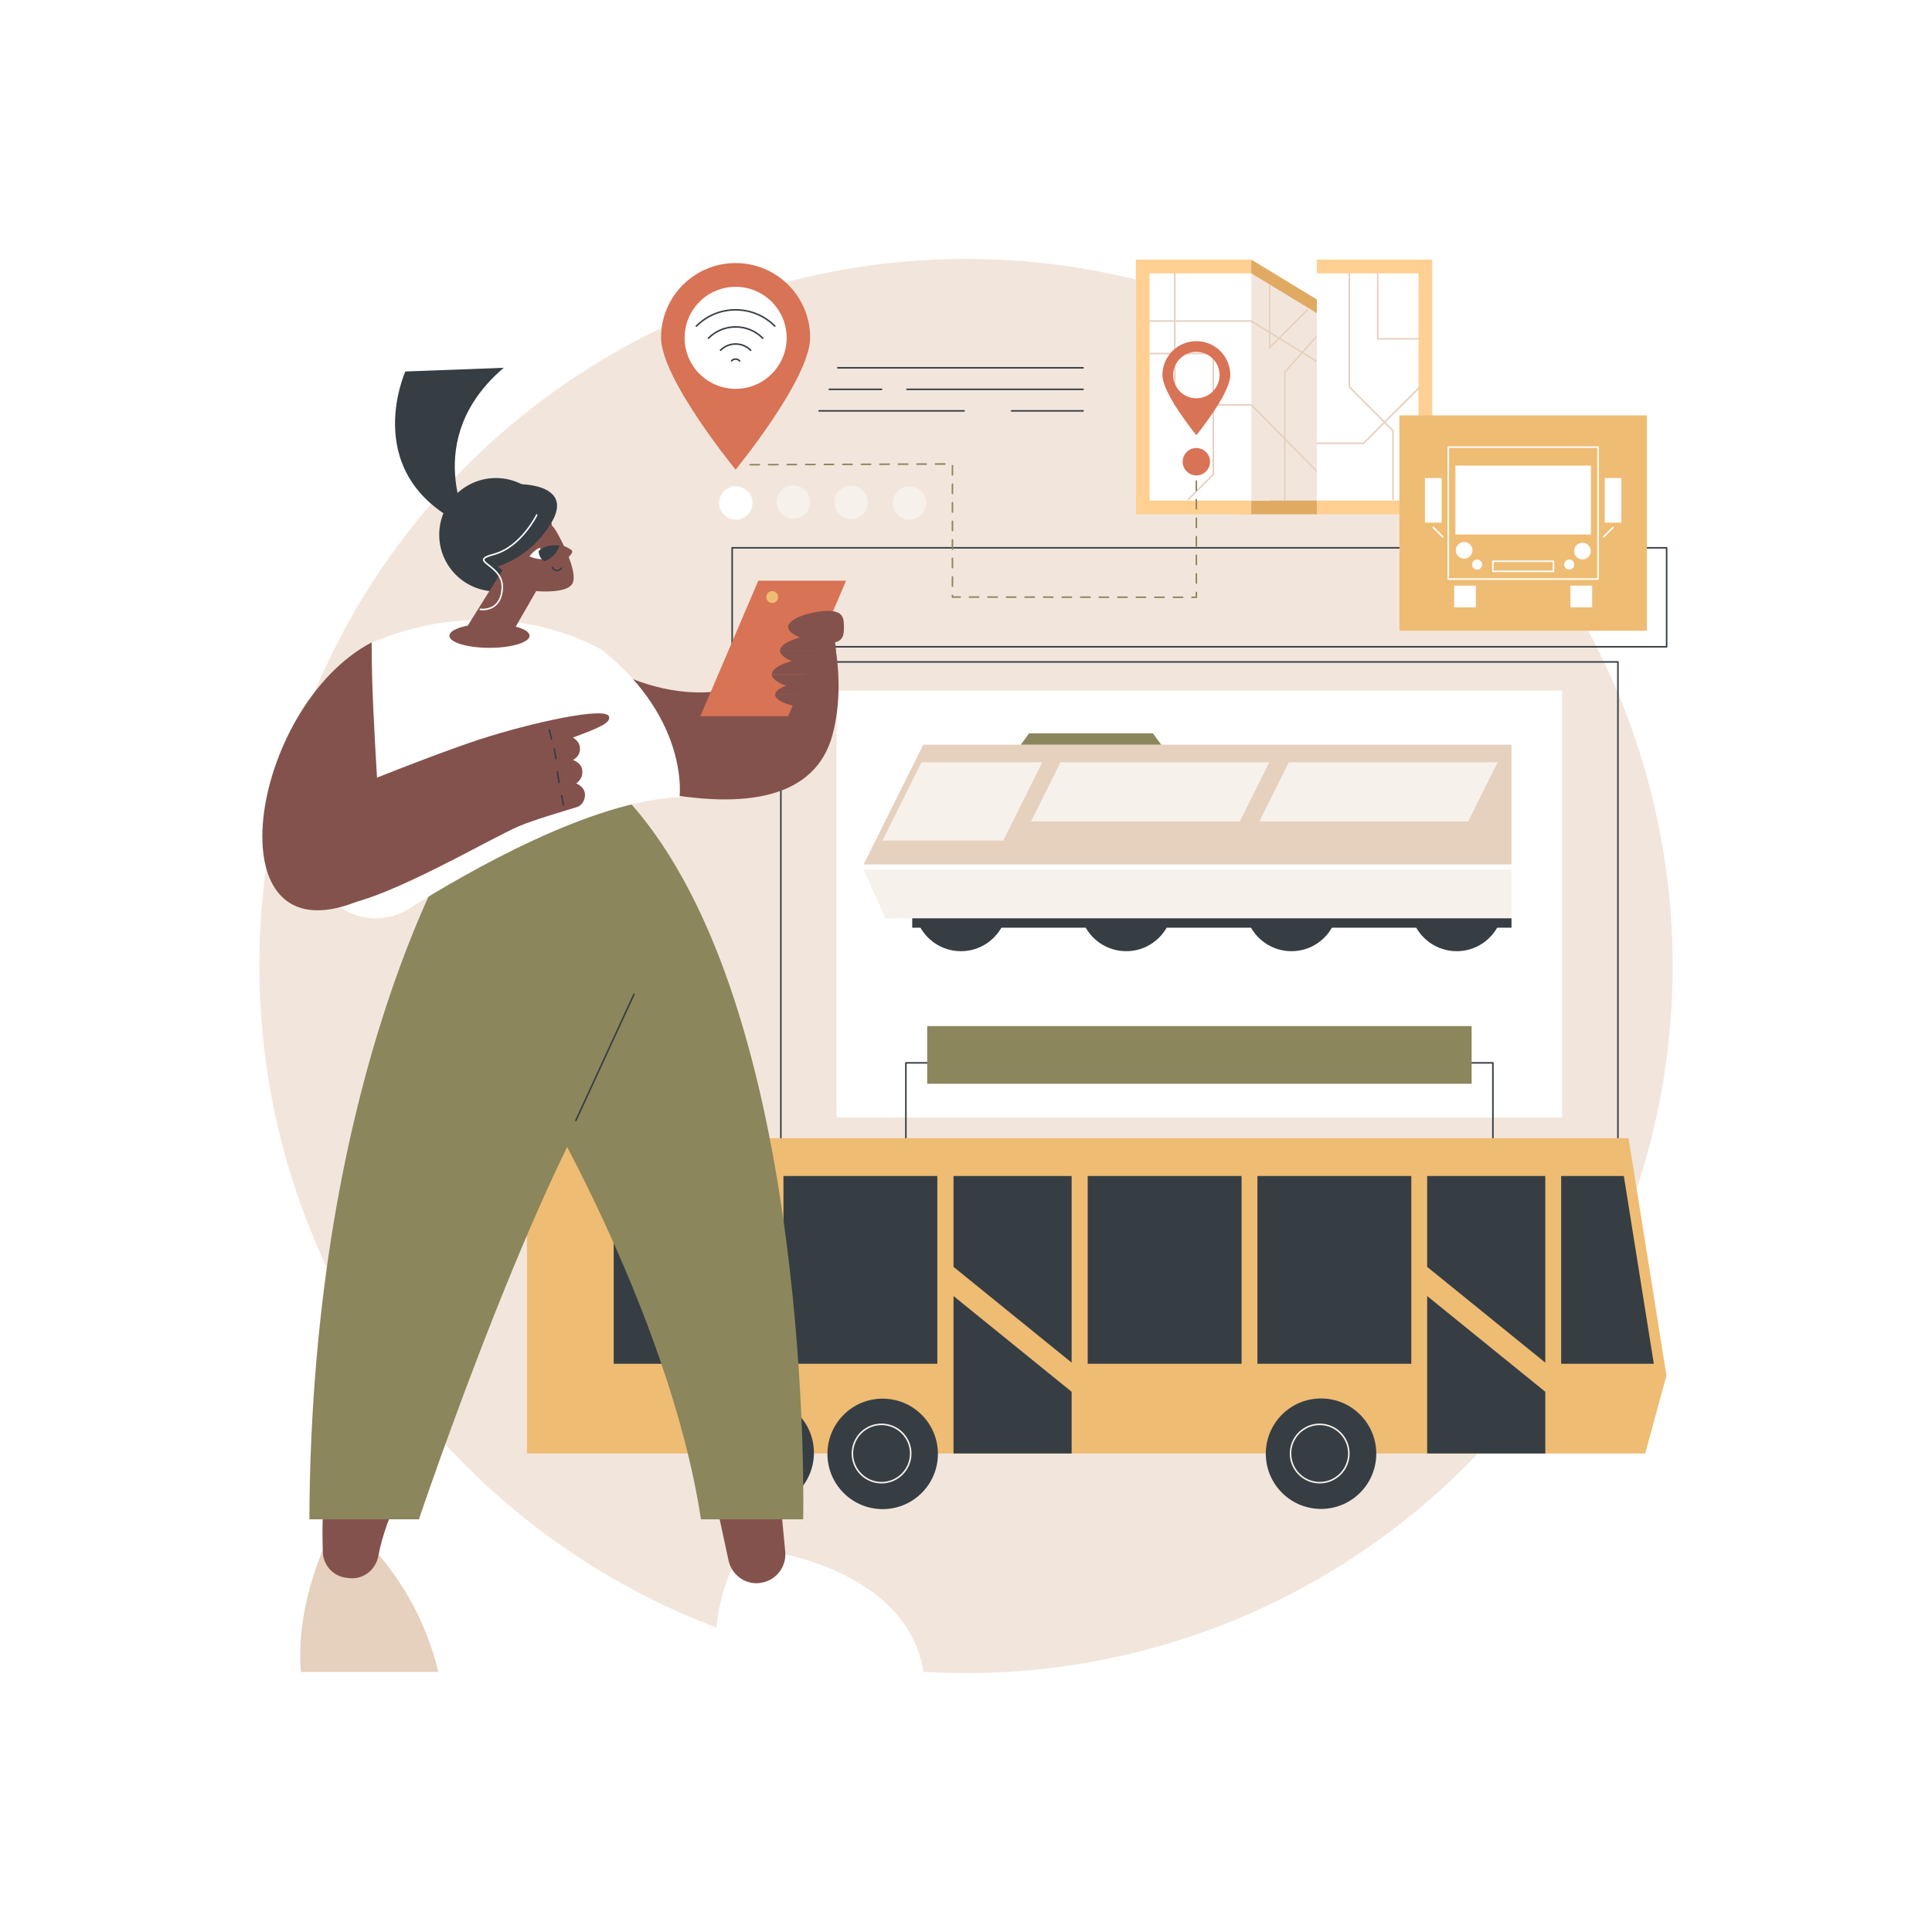 <?xml version="1.0" encoding="utf-8"?>
<!-- Generator: Adobe Illustrator 27.5.0, SVG Export Plug-In . SVG Version: 6.00 Build 0)  -->
<svg version="1.1" xmlns="http://www.w3.org/2000/svg" xmlns:xlink="http://www.w3.org/1999/xlink" x="0px" y="0px"
	 viewBox="0 0 2500 2500" style="enable-background:new 0 0 2500 2500;" xml:space="preserve">
<g id="Background">
	<rect style="fill:#FFFFFF;" width="2500" height="2500"/>
</g>
<g id="Illustration">
	<g id="Autonomous_public_transport_1_">
		<ellipse style="fill:#F2E6DC;" cx="1250" cy="1250" rx="914.464" ry="915"/>
		<g>
			<polygon style="fill:#E0AA63;" points="1705.714,665.496 1605.918,665.496 1619.177,335.951 1705.714,388.504 			"/>
			<rect x="1469.821" y="335.951" style="fill:#FFD092;" width="149.356" height="329.545"/>
			
				<rect x="1703.974" y="335.951" transform="matrix(-1 -1.224647e-16 1.224647e-16 -1 3557.304 1001.446)" style="fill:#FFD092;" width="149.356" height="329.545"/>
			<polygon style="fill:#FFFFFF;" points="1487.602,647.714 1487.602,353.732 1619.177,353.732 1626.635,361.525 1642.946,647.714 
							"/>
			<polygon style="fill:#F2E6DC;" points="1705.714,647.714 1619.177,647.714 1619.177,353.732 1705.714,406.285 			"/>
			<path style="fill:#E6D0BE;" d="M1703.739,468.532c-0.179,0-0.359-0.048-0.522-0.148l-84.624-52.01h-130.991c-0.553,0-1-0.448-1-1
				c0-0.552,0.447-1,1-1h131.557l0.24,0.148l84.865,52.158c0.471,0.289,0.618,0.905,0.328,1.376
				C1704.403,468.362,1704.075,468.532,1703.739,468.532z"/>
			<path style="fill:#E6D0BE;" d="M1703.658,610.504c-0.258,0-0.517-0.099-0.712-0.298l-84.187-85.367h-99.56V353.732
				c0-0.552,0.447-1,1-1s1,0.448,1,1v169.107h98.396l84.774,85.963c0.388,0.393,0.384,1.026-0.01,1.414
				C1704.166,610.408,1703.912,610.504,1703.658,610.504z"/>
			<path style="fill:#E6D0BE;" d="M1537.794,647.123c-0.256,0-0.512-0.098-0.707-0.293c-0.391-0.391-0.391-1.024,0-1.414
				l31.899-31.9v-155.06h-80.326c-0.553,0-1-0.448-1-1s0.447-1,1-1h82.326v157.889l-32.485,32.486
				C1538.306,647.025,1538.05,647.123,1537.794,647.123z"/>
			<path style="fill:#E6D0BE;" d="M1662.445,647.123c-0.553,0-1-0.448-1-1V481.237l41.781-46.969
				c0.365-0.413,0.996-0.45,1.412-0.083c0.412,0.367,0.449,0.999,0.082,1.412l-41.275,46.401v164.125
				C1663.445,646.675,1662.998,647.123,1662.445,647.123z"/>
			<path style="fill:#E6D0BE;" d="M1641.946,452.165V369.64c0-0.552,0.447-1,1-1s1,0.448,1,1v77.696l47.523-47.525
				c0.391-0.391,1.023-0.391,1.414,0s0.391,1.024,0,1.414L1641.946,452.165z"/>
			
				<rect x="1622.771" y="434.935" transform="matrix(-1.836970e-16 1 -1 -1.836970e-16 2270.485 -1269.039)" style="fill:#FFFFFF;" width="293.983" height="131.575"/>
			<path style="fill:#E6D0BE;" d="M1802.583,647.123c-0.553,0-1-0.448-1-1v-88.419l-56.565-56.567V353.732c0-0.552,0.447-1,1-1
				s1,0.448,1,1v146.577l56.565,56.566v89.248C1803.583,646.675,1803.136,647.123,1802.583,647.123z"/>
			<path style="fill:#E6D0BE;" d="M1764.805,574.626h-60.831c-0.553,0-1-0.448-1-1c0-0.552,0.447-1,1-1h60.003l71.626-71.627
				c0.391-0.391,1.023-0.391,1.414,0c0.391,0.391,0.391,1.024,0,1.414L1764.805,574.626z"/>
			<path style="fill:#E6D0BE;" d="M1835.55,439.489h-53.785v-85.757c0-0.552,0.447-1,1-1s1,0.448,1,1v83.757h51.785
				c0.553,0,1,0.448,1,1C1836.55,439.041,1836.103,439.489,1835.55,439.489z"/>
		</g>
		<g>
			<g>
				<path style="fill:#363E44;" d="M2156.614,837.943H947.416c-0.552,0-1-0.448-1-1V708.834c0-0.552,0.448-1,1-1h1209.198
					c0.553,0,1,0.448,1,1v128.109C2157.614,837.495,2157.167,837.943,2156.614,837.943z M948.416,835.943h1207.198V709.834H948.416
					V835.943z"/>
				<path style="fill:#363E44;" d="M2093.597,1517.647c-0.553,0-1-0.448-1-1V857.503H1011.434v659.144c0,0.552-0.447,1-1,1
					c-0.552,0-1-0.448-1-1V856.503c0-0.552,0.448-1,1-1h1083.163c0.553,0,1,0.448,1,1v660.144
					C2094.597,1517.2,2094.149,1517.647,2093.597,1517.647z"/>
				<rect x="1082.588" y="893.648" style="fill:#FFFFFF;" width="938.855" height="552.357"/>
				<path style="fill:#363E44;" d="M1931.813,1517.647c-0.553,0-1-0.448-1-1v-140.286h-757.598v140.286c0,0.552-0.447,1-1,1
					s-1-0.448-1-1v-141.286c0-0.552,0.447-1,1-1h759.598c0.553,0,1,0.448,1,1v141.286
					C1932.813,1517.2,1932.366,1517.647,1931.813,1517.647z"/>
				<rect x="1199.758" y="1327.739" style="fill:#8B865C;" width="704.514" height="74.64"/>
				<g>
					<rect x="1810.821" y="537.506" style="fill:#EFBC73;" width="320.302" height="278.658"/>
					<g>
						<path style="fill:#FFFFFF;" d="M2067.865,750.34H1874.08c-0.553,0-1-0.448-1-1V578.622c0-0.552,0.447-1,1-1h193.785
							c0.553,0,1,0.448,1,1V749.34C2068.865,749.893,2068.418,750.34,2067.865,750.34z M1875.08,748.34h191.785V579.622H1875.08
							V748.34z"/>
						<rect x="1883.307" y="602.461" style="fill:#FFFFFF;" width="175.329" height="89.204"/>
						<path style="fill:#FFFFFF;" d="M2010.19,740.343h-78.437c-0.553,0-1-0.448-1-1V726.27c0-0.552,0.447-1,1-1h78.437
							c0.553,0,1,0.448,1,1v13.073C2011.19,739.896,2010.743,740.343,2010.19,740.343z M1932.754,738.343h76.437V727.27h-76.437
							V738.343z"/>
						<g>
							<g>
								
									<ellipse transform="matrix(0.05 -0.999 0.999 0.05 1088.18 2568.662)" style="fill:#FFFFFF;" cx="1894.073" cy="712.428" rx="10.766" ry="10.766"/>
								<circle style="fill:#FFFFFF;" cx="1911.376" cy="730.5" r="6.536"/>
							</g>
							<g>
								
									<ellipse transform="matrix(0.999 -0.045 0.045 0.999 -30.179 93.529)" style="fill:#FFFFFF;" cx="2047.871" cy="712.428" rx="10.766" ry="10.766"/>
								<path style="fill:#FFFFFF;" d="M2024.032,730.5c0,3.61,2.927,6.536,6.536,6.536s6.536-2.927,6.536-6.536
									s-2.927-6.536-6.536-6.536S2024.032,726.89,2024.032,730.5z"/>
							</g>
						</g>
						<g>
							<rect x="1881.673" y="757.799" style="fill:#FFFFFF;" width="28.068" height="28.069"/>
							<rect x="2032.203" y="757.799" style="fill:#FFFFFF;" width="28.068" height="28.069"/>
						</g>
						<g>
							<g>
								<rect x="1843.897" y="618.61" style="fill:#FFFFFF;" width="21.532" height="57.675"/>
								<path style="fill:#FFFFFF;" d="M1866.967,695.741c-0.256,0-0.512-0.098-0.707-0.293l-12.304-12.304
									c-0.391-0.391-0.391-1.024,0-1.414s1.023-0.391,1.414,0l12.304,12.304c0.391,0.391,0.391,1.024,0,1.414
									C1867.479,695.643,1867.223,695.741,1866.967,695.741z"/>
							</g>
							<g>
								
									<rect x="2076.516" y="618.61" transform="matrix(-1 -1.224647e-16 1.224647e-16 -1 4174.564 1294.895)" style="fill:#FFFFFF;" width="21.532" height="57.675"/>
								<path style="fill:#FFFFFF;" d="M2074.978,695.741c-0.256,0-0.512-0.098-0.707-0.293c-0.391-0.391-0.391-1.024,0-1.414
									l12.305-12.304c0.391-0.391,1.023-0.391,1.414,0c0.391,0.391,0.391,1.024,0,1.414l-12.305,12.304
									C2075.489,695.643,2075.233,695.741,2074.978,695.741z"/>
							</g>
						</g>
					</g>
				</g>
			</g>
			<g>
				<g>
					<polygon style="fill:#E6D0BE;" points="1117.472,1118.634 1955.866,1118.634 1955.866,963.593 1194.76,963.593 					"/>
					<polygon style="fill:#F7F1EB;" points="1298.348,1087.686 1141.87,1087.686 1192.365,986.393 1348.843,986.393 					"/>
					<polygon style="fill:#F7F1EB;" points="1604.294,1062.962 1334.102,1062.962 1372.272,986.393 1642.463,986.393 					"/>
					<polygon style="fill:#F7F1EB;" points="1899.82,1062.962 1629.629,1062.962 1667.798,986.393 1937.99,986.393 					"/>
					<polygon style="fill:#F7F1EB;" points="1145.804,1188.287 1955.866,1188.287 1955.866,1125.216 1117.472,1125.216 					"/>
					<polygon style="fill:#8B865C;" points="1331.595,949.023 1491.929,949.023 1502.568,963.593 1320.957,963.593 					"/>
				</g>
				<g>
					<g>
						<path style="fill:#363E44;" d="M1512.617,1194.495c-9.26,21.384-30.547,36.346-55.333,36.346
							c-24.786,0-46.073-14.963-55.333-36.346H1512.617z"/>
						<path style="fill:#363E44;" d="M1298.767,1194.495c-9.26,21.384-30.547,36.346-55.333,36.346
							c-24.786,0-46.073-14.963-55.333-36.346H1298.767z"/>
						<path style="fill:#363E44;" d="M1940.315,1194.495c-9.26,21.384-30.547,36.346-55.333,36.346
							c-24.786,0-46.073-14.963-55.333-36.346H1940.315z"/>
						<path style="fill:#363E44;" d="M1726.466,1194.495c-9.26,21.384-30.547,36.346-55.333,36.346s-46.073-14.963-55.333-36.346
							H1726.466z"/>
					</g>
					
						<rect x="1180.401" y="1188.287" transform="matrix(-1 -1.224647e-16 1.224647e-16 -1 3136.267 2388.732)" style="fill:#363E44;" width="775.464" height="12.158"/>
				</g>
			</g>
		</g>
		<g>
			<polygon style="fill:#EFBC73;" points="2128.908,1880.833 681.928,1880.833 681.928,1472.83 2107.364,1472.83 2156.399,1779.884 
							"/>
			<g>
				<rect x="794.148" y="1521.738" style="fill:#363E44;" width="199.109" height="242.981"/>
				<rect x="1013.788" y="1521.738" style="fill:#363E44;" width="199.109" height="242.981"/>
				<rect x="1407.477" y="1521.738" style="fill:#363E44;" width="199.109" height="242.981"/>
				<rect x="1627.117" y="1521.738" style="fill:#363E44;" width="199.109" height="242.981"/>
				<polygon style="fill:#363E44;" points="2101.233,1521.738 2020.14,1521.738 2020.14,1764.718 2140.035,1764.718 				"/>
				<g>
					<polygon style="fill:#363E44;" points="1386.7,1763.236 1233.849,1639.334 1233.849,1521.738 1386.7,1521.738 					"/>
					<polygon style="fill:#363E44;" points="1386.7,1800.975 1233.849,1677.073 1233.849,1880.833 1386.7,1880.833 					"/>
				</g>
				<g>
					<polygon style="fill:#363E44;" points="1999.608,1763.236 1846.757,1639.334 1846.757,1521.738 1999.608,1521.738 					"/>
					<polygon style="fill:#363E44;" points="1999.608,1800.975 1846.757,1677.073 1846.757,1880.833 1999.608,1880.833 					"/>
				</g>
			</g>
			<g>
				<g>
					
						<ellipse transform="matrix(0.999 -0.035 0.035 0.999 -64.895 35.329)" style="fill:#363E44;" cx="981.864" cy="1880.832" rx="71.434" ry="71.435"/>
					<path style="fill:#F7F1EB;" d="M981.863,1919.572c-21.36,0-38.738-17.378-38.738-38.739c0-21.361,17.378-38.739,38.738-38.739
						c21.36,0,38.738,17.378,38.738,38.739C1020.602,1902.193,1003.224,1919.572,981.863,1919.572z M981.863,1844.094
						c-20.258,0-36.738,16.481-36.738,36.739c0,20.258,16.481,36.739,36.738,36.739c20.258,0,36.738-16.481,36.738-36.739
						C1018.602,1860.575,1002.121,1844.094,981.863,1844.094z"/>
				</g>
				<g>
					
						<ellipse transform="matrix(1 -0.033 0.033 1 -60.629 38.136)" style="fill:#363E44;" cx="1140.733" cy="1880.832" rx="71.433" ry="71.435"/>
					<path style="fill:#F7F1EB;" d="M1140.732,1919.572c-21.36,0-38.738-17.378-38.738-38.739c0-21.361,17.378-38.739,38.738-38.739
						s38.738,17.378,38.738,38.739C1179.471,1902.193,1162.093,1919.572,1140.732,1919.572z M1140.732,1844.094
						c-20.258,0-36.738,16.481-36.738,36.739c0,20.258,16.48,36.739,36.738,36.739s36.738-16.481,36.738-36.739
						C1177.471,1860.575,1160.99,1844.094,1140.732,1844.094z"/>
				</g>
				<g>
					
						<ellipse transform="matrix(1 -0.033 0.033 1 -60.328 56.593)" style="fill:#363E44;" cx="1707.677" cy="1880.832" rx="71.433" ry="71.435"/>
					<path style="fill:#F7F1EB;" d="M1707.677,1919.572c-21.36,0-38.738-17.378-38.738-38.739c0-21.361,17.378-38.739,38.738-38.739
						s38.738,17.378,38.738,38.739C1746.415,1902.193,1729.037,1919.572,1707.677,1919.572z M1707.677,1844.094
						c-20.258,0-36.738,16.481-36.738,36.739c0,20.258,16.48,36.739,36.738,36.739s36.738-16.481,36.738-36.739
						C1744.415,1860.575,1727.935,1844.094,1707.677,1844.094z"/>
				</g>
			</g>
		</g>
		<g>
			<g>
				<path style="fill:#FFFFFF;" d="M954.402,2015.892c-7.799,14.147-16.594,33.673-22.177,58.003
					c-8.644,37.669-5.663,69.752-2.155,89.624c88.291,0,176.581,0,264.872,0c-1.833-11.818-4.865-22.328-8.53-31.62
					c-34.987-88.713-146.96-115.522-172.375-121.013C994.158,2012.554,974.28,2014.223,954.402,2015.892z"/>
				<path style="fill:#84524D;" d="M922.685,1926.347l20.16,93.487c4.451,18.849,22.655,31.617,41.744,28.346
					c1.092-0.187,2.203-0.414,3.332-0.685c17.674-4.237,29.566-20.846,28.233-38.973l-8.723-91.476L922.685,1926.347z"/>
				<path style="fill:#E6D0BE;" d="M425.708,1988.13c0,0-44.168,85.292-36.275,175.389c59.239,0,118.477,0,177.716,0
					c-4.632-19.42-11.707-42.06-22.745-66.308c-18.918-41.556-42.518-72.546-61.661-93.724L425.708,1988.13z"/>
				<path style="fill:#84524D;" d="M417.772,2008.698c-1.262-31.134-1.105-88.573,13.067-134.799l103.322,30.505
					c0,0-33.903,51.549-44.622,109.125c-3.241,17.408-18.71,30.004-36.368,28.693c-2.315-0.172-4.729-0.471-7.234-0.922
					C430.092,2038.442,418.424,2024.787,417.772,2008.698z"/>
				<path style="fill:#8B865C;" d="M596.872,1078.047c0,0-194.124,303.171-196.543,887.943h141.763
					c0,0,169.996-505.316,281.952-631.303l-41.413-282.042L596.872,1078.047z"/>
				<path style="fill:#8B865C;" d="M686.004,1397.627c0,0,179.46,295.778,221.035,568.362H1039.3
					c0,0,15.568-661.583-225.652-929.047l-121.488,25.912L686.004,1397.627z"/>
				<path style="fill:#363E44;" d="M745.182,1450.853c-0.14,0-0.282-0.03-0.417-0.092c-0.502-0.231-0.722-0.825-0.49-1.327
					l75.159-163.213c0.231-0.501,0.825-0.722,1.326-0.49c0.502,0.231,0.722,0.825,0.49,1.327l-75.159,163.213
					C745.922,1450.637,745.56,1450.853,745.182,1450.853z"/>
			</g>
			<g>
				<path style="fill:#84524D;" d="M766.431,851.651c0,0,149.905,107.682,275.269-12.587l26.628-54.037
					c0,0,30.742,83.813,9.022,165.498c-21.721,81.685-111.029,98.192-233.525,73.213L766.431,851.651z"/>
				<path style="fill:#FFFFFF;" d="M528.732,1176.064c76.691-48.208,237.194-140.266,350.609-144.478
					c0,0,12.968-99.828-99.72-189.944c0,0-130.187-82.929-302.072-8.515c0,0-119.305,198.987-62.172,311.803
					C436.505,1186.649,489.141,1200.951,528.732,1176.064z"/>
				<g>
					<g>
						<path style="fill:#84524D;" d="M480.936,831.214c0,55.84,2.707,103.327,7.424,183.989
							c5.418,92.656,7.894,137.734-26.456,151.45C271.924,1242.516,322.502,914.79,480.936,831.214z"/>
					</g>
					<g>
						<path style="fill:#84524D;" d="M444.061,1023.706c0,0,114.077-46.447,176.284-66.801
							c65.33-21.376,164.898-43.424,167.803-29.455c1.655,7.957-11.303,13.771-46.97,27.01c2.473,1.134,8.986,5.784,9.31,13.415
							c0.48,11.294-8.412,14.824-9.082,15.454c0.87,0.317,10.143,3.987,11.744,11.492c1.804,8.454-1.927,14.958-7.463,18.881
							c2.133,0.852,9.684,4.797,11.01,12.056c1.364,7.466-2.631,16.252-10.194,18.603c-13.874,4.313-55.349,16.342-74.821,24.656
							c-38.316,16.361-166.588,92.724-228.216,101.732C453.767,1117.832,444.061,1023.706,444.061,1023.706z"/>
						<g>
							<path style="fill:#363E44;" d="M729.007,1042.576c-0.477,0-0.898-0.341-0.983-0.826l-2.139-12.093
								c-0.097-0.544,0.267-1.063,0.81-1.159c0.542-0.096,1.063,0.267,1.158,0.811l2.139,12.093
								c0.097,0.544-0.267,1.063-0.811,1.159C729.123,1042.571,729.065,1042.576,729.007,1042.576z"/>
							<path style="fill:#363E44;" d="M723.313,1013.503c-0.489,0-0.917-0.359-0.989-0.857l-1.984-13.742
								c-0.078-0.547,0.301-1.054,0.848-1.133c0.543-0.081,1.053,0.301,1.133,0.847l1.984,13.742
								c0.078,0.547-0.301,1.054-0.848,1.133C723.409,1013.499,723.36,1013.503,723.313,1013.503z"/>
							<path style="fill:#363E44;" d="M719.429,982.557c-0.476,0-0.897-0.34-0.983-0.825c-0.404-2.274-0.754-4.327-1.103-6.382
								c-0.344-2.022-0.688-4.046-1.085-6.283c-0.097-0.544,0.266-1.063,0.81-1.16c0.549-0.097,1.064,0.266,1.159,0.81
								c0.398,2.243,0.743,4.271,1.088,6.298c0.349,2.05,0.696,4.098,1.1,6.367c0.097,0.544-0.266,1.063-0.81,1.16
								C719.546,982.552,719.486,982.557,719.429,982.557z"/>
							<path style="fill:#363E44;" d="M713.785,957.434c-0.446,0-0.854-0.301-0.968-0.754l-3.004-11.817
								c-0.137-0.535,0.187-1.08,0.723-1.216c0.526-0.136,1.08,0.187,1.215,0.723l3.004,11.817c0.137,0.535-0.188,1.079-0.723,1.216
								C713.95,957.424,713.867,957.434,713.785,957.434z"/>
						</g>
					</g>
				</g>
				<g>
					<g>
						<polygon style="fill:#D87355;" points="1019.903,926.706 906.294,926.706 981.217,751.422 1094.826,751.422 						"/>
						<path style="fill:#EFBC73;" d="M1006.921,772.571c0,4.241-3.438,7.679-7.678,7.679s-7.679-3.438-7.679-7.679
							c0-4.241,3.438-7.679,7.679-7.679S1006.921,768.33,1006.921,772.571z"/>
					</g>
					<g>
						<path style="fill:#84524D;" d="M1092.054,811.33c0,11.504-0.97,20.83-20.894,20.83c-19.924,0-51.257-9.326-51.257-20.83
							c0-11.503,31.333-20.829,51.257-20.829C1091.084,790.501,1092.054,799.826,1092.054,811.33z"/>
						<path style="fill:#84524D;" d="M1009.323,841.94c0-11.504,31.333-20.829,51.257-20.829c19.924,0,20.894,9.326,20.894,20.829
							H1009.323z"/>
						<path style="fill:#84524D;" d="M1081.474,841.94c0,11.504-0.97,20.829-20.894,20.829c-19.924,0-51.257-9.326-51.257-20.829
							H1081.474z"/>
						<path style="fill:#84524D;" d="M998.742,872.55c0-11.504,31.333-20.829,51.257-20.829c19.924,0,20.894,9.326,20.894,20.829
							H998.742z"/>
						<path style="fill:#84524D;" d="M1070.894,872.55c0,11.504-0.97,20.829-20.894,20.829c-19.924,0-51.257-9.326-51.257-20.829
							H1070.894z"/>
						<path style="fill:#84524D;" d="M1002.961,898.888c0-9.144,24.906-16.557,40.744-16.557c15.837,0,16.608,7.413,16.608,16.557
							H1002.961z"/>
						<path style="fill:#84524D;" d="M1060.313,898.888c0,9.144-0.771,16.557-16.608,16.557c-15.838,0-40.744-7.413-40.744-16.557
							H1060.313z"/>
					</g>
				</g>
			</g>
			<g>
				
					<ellipse transform="matrix(0.02 -1 1 0.02 -63.181 1319.627)" style="fill:#363E44;" cx="641.546" cy="692.042" rx="73.318" ry="73.317"/>
				<path style="fill:#84524D;" d="M692.187,728.587L692.187,728.587c-9.277-5.126-25.173-18.816-30.299-9.538l-60.148,96.189
					c-5.126,9.278,25.642,6.049,34.92,11.175l0,0c9.278,5.126,20.954,1.76,26.08-7.518l36.964-64.228
					C704.831,745.389,701.465,733.713,692.187,728.587z"/>
				<ellipse style="fill:#84524D;" cx="633.38" cy="822.669" rx="51.865" ry="15.616"/>
				<g>
					<path style="fill:#84524D;" d="M740.736,755.051c-8.322,15.574-57.103,8.878-57.103,8.878l-42.54-33.175
						c-11.084-22.231-2.048-49.239,20.183-60.323c22.231-11.084,49.238-2.047,60.322,20.184
						C721.598,690.615,749.212,739.188,740.736,755.051z"/>
					<path style="fill:#84524D;" d="M722.25,703.506c0,0,17.188,6.2,18.145,9.622c1.141,4.085-10.301,12.63-10.301,12.63
						S722.564,703.384,722.25,703.506z"/>
					<g>
						<path style="fill:#FFFFFF;" d="M685.065,719.895c0,0,4.932-6.985,13.056-11.035c1.728-0.862,5.364,14.595,3.332,14.63
							C692.522,723.643,685.065,719.895,685.065,719.895z"/>
						<g>
							<defs>
								<path id="SVGID_1_" d="M685.065,719.895c0,0,7.254-10.273,18.658-13.125c11.404-2.852,22.639,2.795,22.639,2.795
									s-7.254,10.273-18.657,13.125C696.3,725.543,685.065,719.895,685.065,719.895z"/>
							</defs>
							<clipPath id="SVGID_00000114075767970890990230000005774926403841261961_">
								<use xlink:href="#SVGID_1_"  style="overflow:visible;"/>
							</clipPath>
							
								<ellipse transform="matrix(0.961 -0.275 0.275 0.961 -168.8 223.81)" style="clip-path:url(#SVGID_00000114075767970890990230000005774926403841261961_);fill:#363E44;" cx="712.865" cy="713.211" rx="15.373" ry="15.373"/>
						</g>
					</g>
					<path style="fill:#363E44;" d="M720.794,739.358c-0.271,0-0.544-0.015-0.817-0.046c-2.74-0.311-5.117-2.2-6.055-4.812
						c-0.186-0.52,0.084-1.092,0.604-1.279c0.515-0.186,1.093,0.083,1.279,0.604c0.682,1.9,2.408,3.274,4.398,3.5
						c2.063,0.234,4.094-0.777,5.166-2.579c0.283-0.474,0.897-0.63,1.371-0.347c0.475,0.283,0.63,0.896,0.348,1.371
						C725.755,738.006,723.347,739.358,720.794,739.358z"/>
				</g>
				<path style="fill:#363E44;" d="M609.039,738.932c0,0,63.206,2.789,103.174-60.418c39.968-63.206-69.712-59.488-115.257-38.11
					C567.784,654.097,609.039,738.932,609.039,738.932z"/>
				<path style="fill:#FFFFFF;" d="M624.748,789.712c-1.971,0-3.262-0.2-3.412-0.225c-0.545-0.089-0.914-0.602-0.825-1.147
					c0.087-0.544,0.597-0.916,1.147-0.827c0.103,0.016,10.234,1.563,18.047-4.705c5.545-4.448,8.652-11.725,9.234-21.627
					c0.87-14.796-9.476-22.917-17.029-28.846c-4.362-3.424-7.514-5.897-6.938-8.704c0.55-2.685,4.529-4.785,13.737-7.249
					c34.661-9.274,54.746-49.979,54.945-50.389c0.241-0.497,0.838-0.704,1.336-0.464c0.497,0.241,0.704,0.839,0.463,1.336
					c-0.202,0.418-20.692,41.94-56.227,51.448c-7.81,2.09-11.946,4.013-12.296,5.718c-0.327,1.596,2.704,3.975,6.214,6.73
					c7.456,5.852,18.724,14.696,17.791,30.537c-0.617,10.502-3.98,18.268-9.997,23.084
					C635.269,788.921,628.666,789.712,624.748,789.712z"/>
				<path style="fill:#363E44;" d="M524.528,480.696c0,0-62.633,138.24,83.245,201.964c0,0-65.157-113.799,44.097-206.729
					L524.528,480.696z"/>
			</g>
		</g>
		<g>
			<g>
				<g>
					<path style="fill:#D87355;" d="M951.866,340.398c-53.274,0-96.462,43.188-96.462,96.463
						c0,53.276,96.462,170.841,96.462,170.841s96.461-117.566,96.461-170.841C1048.328,383.586,1005.14,340.398,951.866,340.398z"/>
					
						<ellipse transform="matrix(1 -0.017 0.017 1 -7.387 16.469)" style="fill:#FFFFFF;" cx="951.866" cy="436.861" rx="66.003" ry="66.005"/>
					<g>
						<path style="fill:#363E44;" d="M971.384,454.226c-0.256,0-0.513-0.098-0.708-0.293c-5.024-5.032-11.704-7.803-18.81-7.803
							c-7.106,0-13.785,2.771-18.81,7.803c-0.391,0.391-1.024,0.391-1.415,0.001c-0.391-0.39-0.391-1.023-0.001-1.414
							c5.402-5.41,12.585-8.39,20.226-8.39c7.641,0,14.823,2.98,20.226,8.39c0.39,0.391,0.39,1.024-0.001,1.414
							C971.896,454.128,971.64,454.226,971.384,454.226z"/>
						<path style="fill:#363E44;" d="M916.735,438.589c-0.256,0-0.512-0.097-0.707-0.292c-0.391-0.39-0.391-1.023-0.001-1.414
							c9.573-9.587,22.301-14.867,35.839-14.867s26.266,5.28,35.839,14.867c0.39,0.391,0.39,1.024-0.001,1.414
							c-0.391,0.39-1.024,0.39-1.415-0.001c-9.194-9.209-21.42-14.28-34.423-14.28c-13.003,0-25.229,5.071-34.423,14.28
							C917.248,438.491,916.991,438.589,916.735,438.589z"/>
						<path style="fill:#363E44;" d="M901.121,422.952c-0.256,0-0.512-0.097-0.707-0.292c-0.391-0.39-0.391-1.023-0.001-1.414
							c13.743-13.764,32.016-21.344,51.452-21.344c19.437,0,37.71,7.58,51.454,21.344c0.39,0.391,0.39,1.024-0.001,1.414
							c-0.391,0.39-1.025,0.39-1.415-0.001c-13.365-13.386-31.137-20.757-50.038-20.757c-18.901,0-36.671,7.372-50.036,20.757
							C901.634,422.854,901.377,422.952,901.121,422.952z"/>
						<path style="fill:#363E44;" d="M957.106,468.04c-0.272,0-0.544-0.111-0.741-0.329c-1.202-1.327-2.828-2.058-4.579-2.058
							c-1.683,0-3.261,0.671-4.442,1.889c-0.385,0.396-1.018,0.406-1.414,0.021c-0.396-0.385-0.406-1.018-0.021-1.414
							c1.563-1.61,3.649-2.496,5.878-2.496c2.289,0,4.499,0.99,6.062,2.716c0.371,0.409,0.34,1.042-0.07,1.413
							C957.586,467.955,957.346,468.04,957.106,468.04z"/>
					</g>
				</g>
				
					<ellipse transform="matrix(0.059 -0.998 0.998 0.059 247.034 1562.425)" style="fill:#FFFFFF;" cx="951.866" cy="650.243" rx="21.585" ry="21.585"/>
				
					<ellipse transform="matrix(0.052 -0.999 0.999 0.052 323.578 1641.493)" style="fill:#F7F1EB;" cx="1026.743" cy="650.243" rx="21.585" ry="21.585"/>
				
					<ellipse transform="matrix(0.043 -0.999 0.999 0.043 404.228 1722.636)" style="fill:#F7F1EB;" cx="1101.62" cy="650.243" rx="21.585" ry="21.585"/>
				
					<ellipse transform="matrix(0.059 -0.998 0.998 0.059 458.519 1786.671)" style="fill:#F7F1EB;" cx="1176.497" cy="650.243" rx="21.585" ry="21.585"/>
			</g>
			<path style="fill:#8B865C;" d="M1548.075,773.895L1548.075,773.895l-5.636-0.006c-0.553-0.001-1-0.449-0.999-1.001
				c0.001-0.552,0.448-0.999,1-0.999h0.001l4.634,0.005v-5.364c0-0.552,0.447-1,1-1s1,0.448,1,1v6.365
				c0,0.265-0.105,0.52-0.293,0.708C1548.595,773.79,1548.341,773.895,1548.075,773.895z M1530.44,773.877L1530.44,773.877
				l-12.001-0.012c-0.553-0.001-1-0.449-0.999-1.001c0.001-0.552,0.448-0.999,1-0.999h0.001l12,0.012
				c0.553,0.001,1,0.449,0.999,1.001C1531.439,773.43,1530.992,773.877,1530.44,773.877z M1506.44,773.853L1506.44,773.853
				l-12.001-0.012c-0.553-0.001-1-0.449-0.999-1.001c0.001-0.552,0.448-0.999,1-0.999h0.001l12,0.012c0.553,0,1,0.449,0.999,1.001
				C1507.439,773.406,1506.992,773.853,1506.44,773.853z M1482.44,773.828L1482.44,773.828l-12.001-0.012
				c-0.553,0-1-0.449-0.999-1.001c0.001-0.552,0.448-0.999,1-0.999h0.001l12,0.012c0.553,0.001,1,0.449,0.999,1.001
				C1483.439,773.381,1482.992,773.828,1482.44,773.828z M1458.44,773.803L1458.44,773.803l-12.001-0.012
				c-0.553-0.001-1-0.449-0.999-1.001c0.001-0.552,0.448-0.999,1-0.999h0.001l12,0.012c0.553,0.001,1,0.449,0.999,1.001
				C1459.439,773.356,1458.992,773.803,1458.44,773.803z M1434.44,773.779L1434.44,773.779l-12.001-0.012
				c-0.553,0-1-0.449-0.999-1.001c0.001-0.552,0.448-0.999,1-0.999h0.001l12,0.012c0.553,0,1,0.449,0.999,1.001
				C1435.439,773.331,1434.992,773.779,1434.44,773.779z M1410.44,773.754L1410.44,773.754l-12.001-0.012
				c-0.553,0-1-0.449-0.999-1.001c0.001-0.552,0.448-0.999,1-0.999h0.001l12,0.012c0.553,0.001,1,0.449,0.999,1.001
				C1411.439,773.307,1410.992,773.754,1410.44,773.754z M1386.44,773.729L1386.44,773.729l-12.001-0.012
				c-0.553-0.001-1-0.449-0.999-1.001c0.001-0.552,0.448-0.999,1-0.999h0.001l12,0.012c0.553,0,1,0.449,0.999,1.001
				C1387.439,773.282,1386.992,773.729,1386.44,773.729z M1362.44,773.705L1362.44,773.705l-12.001-0.012
				c-0.553,0-1-0.449-0.999-1.001c0.001-0.552,0.448-0.999,1-0.999h0.001l12,0.012c0.553,0.001,1,0.449,0.999,1.001
				C1363.439,773.258,1362.992,773.705,1362.44,773.705z M1338.44,773.68L1338.44,773.68l-12.001-0.012
				c-0.553-0.001-1-0.449-0.999-1.001c0.001-0.552,0.448-0.999,1-0.999h0.001l12,0.012c0.553,0.001,1,0.449,0.999,1.001
				C1339.439,773.233,1338.992,773.68,1338.44,773.68z M1314.44,773.655L1314.44,773.655l-12.001-0.012
				c-0.553-0.001-1-0.449-0.999-1.001c0.001-0.552,0.448-0.999,1-0.999h0.001l12,0.012c0.553,0.001,1,0.449,0.999,1.001
				C1315.439,773.208,1314.992,773.655,1314.44,773.655z M1290.44,773.63L1290.44,773.63l-12.001-0.012
				c-0.553-0.001-1-0.449-0.999-1.001c0.001-0.552,0.448-0.999,1-0.999h0.001l12,0.012c0.553,0.001,1,0.449,0.999,1.001
				C1291.439,773.183,1290.992,773.63,1290.44,773.63z M1266.44,773.606L1266.44,773.606l-12.001-0.012
				c-0.553,0-1-0.449-0.999-1.001c0.001-0.552,0.448-0.999,1-0.999h0.001l12,0.012c0.553,0.001,1,0.449,0.999,1.001
				C1267.439,773.159,1266.992,773.606,1266.44,773.606z M1242.44,773.581L1242.44,773.581l-9.986-0.01
				c-0.552-0.001-0.999-0.448-0.999-1v-2.015c0-0.552,0.447-1,1-1s1,0.448,1,1v1.016l8.986,0.009c0.553,0,1,0.449,0.999,1.001
				C1243.439,773.134,1242.992,773.581,1242.44,773.581z M1232.455,759.556c-0.553,0-1-0.448-1-1v-12c0-0.552,0.447-1,1-1
				s1,0.448,1,1v12C1233.455,759.109,1233.008,759.556,1232.455,759.556z M1548.075,755.53c-0.553,0-1-0.448-1-1v-12
				c0-0.552,0.447-1,1-1s1,0.448,1,1v12C1549.075,755.083,1548.628,755.53,1548.075,755.53z M1232.455,735.556c-0.553,0-1-0.448-1-1
				v-12c0-0.552,0.447-1,1-1s1,0.448,1,1v12C1233.455,735.109,1233.008,735.556,1232.455,735.556z M1548.075,731.53
				c-0.553,0-1-0.448-1-1v-12c0-0.552,0.447-1,1-1s1,0.448,1,1v12C1549.075,731.083,1548.628,731.53,1548.075,731.53z
				 M1232.455,711.556c-0.553,0-1-0.448-1-1v-12c0-0.552,0.447-1,1-1s1,0.448,1,1v12
				C1233.455,711.109,1233.008,711.556,1232.455,711.556z M1548.075,707.53c-0.553,0-1-0.448-1-1v-12c0-0.552,0.447-1,1-1
				s1,0.448,1,1v12C1549.075,707.083,1548.628,707.53,1548.075,707.53z M1232.455,687.556c-0.553,0-1-0.448-1-1v-12
				c0-0.552,0.447-1,1-1s1,0.448,1,1v12C1233.455,687.109,1233.008,687.556,1232.455,687.556z M1548.075,683.53
				c-0.553,0-1-0.448-1-1v-12c0-0.552,0.447-1,1-1s1,0.448,1,1v12C1549.075,683.083,1548.628,683.53,1548.075,683.53z
				 M1232.455,663.556c-0.553,0-1-0.448-1-1v-12c0-0.552,0.447-1,1-1s1,0.448,1,1v12
				C1233.455,663.109,1233.008,663.556,1232.455,663.556z M1548.075,659.53c-0.553,0-1-0.448-1-1v-12c0-0.552,0.447-1,1-1
				s1,0.448,1,1v12C1549.075,659.083,1548.628,659.53,1548.075,659.53z M1232.455,639.556c-0.553,0-1-0.448-1-1v-12
				c0-0.552,0.447-1,1-1s1,0.448,1,1v12C1233.455,639.109,1233.008,639.556,1232.455,639.556z M1548.075,635.53
				c-0.553,0-1-0.448-1-1v-12c0-0.552,0.447-1,1-1s1,0.448,1,1v12C1549.075,635.083,1548.628,635.53,1548.075,635.53z
				 M1232.455,615.556c-0.553,0-1-0.448-1-1v-12c0-0.552,0.447-1,1-1s1,0.448,1,1v12
				C1233.455,615.109,1233.008,615.556,1232.455,615.556z M1548.075,611.53c-0.553,0-1-0.448-1-1v-12c0-0.552,0.447-1,1-1
				s1,0.448,1,1v12C1549.075,611.083,1548.628,611.53,1548.075,611.53z M970.632,602.349c-0.551,0-0.998-0.445-1-0.996
				c-0.002-0.552,0.444-1.002,0.996-1.004l12-0.044c0.001,0,0.003,0,0.004,0c0.551,0,0.998,0.445,1,0.996
				c0.002,0.552-0.444,1.002-0.996,1.004l-12,0.044C970.634,602.349,970.633,602.349,970.632,602.349z M994.632,602.26
				c-0.551,0-0.998-0.445-1-0.996c-0.002-0.552,0.444-1.002,0.996-1.004l12-0.044c0.001,0,0.003,0,0.004,0
				c0.551,0,0.998,0.445,1,0.996c0.002,0.552-0.444,1.002-0.996,1.004l-12,0.044C994.634,602.26,994.633,602.26,994.632,602.26z
				 M1018.632,602.172c-0.551,0-0.998-0.445-1-0.996c-0.002-0.552,0.444-1.002,0.996-1.004l12-0.044c0.001,0,0.003,0,0.004,0
				c0.551,0,0.998,0.445,1,0.996c0.002,0.552-0.444,1.002-0.996,1.004l-12,0.044
				C1018.635,602.172,1018.633,602.172,1018.632,602.172z M1042.631,602.083c-0.551,0-0.998-0.445-1-0.996
				c-0.002-0.552,0.444-1.002,0.996-1.004l12-0.044c0.001,0,0.003,0,0.004,0c0.551,0,0.998,0.445,1,0.996
				c0.002,0.552-0.444,1.001-0.996,1.004l-12,0.044C1042.634,602.083,1042.632,602.083,1042.631,602.083z M1066.631,601.994
				c-0.551,0-0.998-0.445-1-0.996c-0.002-0.552,0.444-1.002,0.996-1.004l12-0.044c0.001,0,0.003,0,0.004,0
				c0.551,0,0.998,0.445,1,0.996c0.002,0.552-0.444,1.002-0.996,1.004l-12,0.044
				C1066.634,601.994,1066.632,601.994,1066.631,601.994z M1090.631,601.906c-0.551,0-0.998-0.445-1-0.996
				c-0.002-0.552,0.444-1.002,0.996-1.004l12-0.044c0.001,0,0.003,0,0.004,0c0.551,0,0.998,0.445,1,0.996
				c0.002,0.552-0.444,1.002-0.996,1.004l-12,0.044C1090.634,601.906,1090.632,601.906,1090.631,601.906z M1114.631,601.817
				c-0.551,0-0.998-0.445-1-0.996c-0.002-0.552,0.444-1.002,0.996-1.004l12-0.044c0.001,0,0.003,0,0.004,0
				c0.551,0,0.998,0.445,1,0.996c0.002,0.552-0.444,1.002-0.996,1.004l-12,0.044
				C1114.634,601.817,1114.632,601.817,1114.631,601.817z M1138.631,601.728c-0.551,0-0.998-0.445-1-0.996
				c-0.002-0.552,0.444-1.002,0.996-1.004l12-0.044c0.001,0,0.003,0,0.004,0c0.551,0,0.998,0.445,1,0.996
				c0.002,0.552-0.444,1.002-0.996,1.004l-12,0.044C1138.633,601.728,1138.632,601.728,1138.631,601.728z M1162.631,601.639
				c-0.551,0-0.998-0.445-1-0.996c-0.002-0.552,0.444-1.002,0.996-1.004l12-0.044c0.001,0,0.003,0,0.004,0
				c0.551,0,0.998,0.445,1,0.996c0.002,0.552-0.444,1.002-0.996,1.004l-12,0.044
				C1162.634,601.639,1162.632,601.639,1162.631,601.639z M1186.631,601.551c-0.551,0-0.998-0.445-1-0.996
				c-0.002-0.552,0.444-1.002,0.996-1.004l11.999-0.044c0.002,0,0.003,0,0.004,0c0.551,0,0.998,0.445,1,0.996
				c0.002,0.552-0.444,1.002-0.996,1.004l-11.999,0.044C1186.634,601.551,1186.632,601.551,1186.631,601.551z M1210.63,601.462
				c-0.551,0-0.998-0.445-1-0.996c-0.002-0.552,0.444-1.002,0.996-1.004l12-0.044c0.001,0,0.003,0,0.004,0
				c0.551,0,0.998,0.445,1,0.996c0.002,0.552-0.444,1.002-0.996,1.004l-12,0.044C1210.633,601.462,1210.631,601.462,1210.63,601.462
				z"/>
			<g>
				<g>
					<path style="fill:#D87355;" d="M1548.087,441.447c-24.261,0-43.917,19.656-43.917,43.895c0,24.261,43.917,77.764,43.917,77.764
						s43.894-53.503,43.894-77.764C1591.981,461.103,1572.325,441.447,1548.087,441.447z M1548.087,515.377
						c-16.593,0-30.056-13.442-30.056-30.035c0-16.571,13.463-30.035,30.056-30.035c16.571,0,30.034,13.464,30.034,30.035
						C1578.12,501.935,1564.657,515.377,1548.087,515.377z"/>
				</g>
				<g>
					<path style="fill:#D87355;" d="M1565.797,597.466c0,9.787-7.934,17.722-17.722,17.722c-9.787,0-17.722-7.934-17.722-17.722
						c0-9.788,7.934-17.722,17.722-17.722C1557.863,579.744,1565.797,587.679,1565.797,597.466z"/>
				</g>
			</g>
			<g>
				<g>
					<path style="fill:#363E44;" d="M1401.507,476.932h-317.393c-0.553,0-1-0.448-1-1s0.447-1,1-1h317.393c0.553,0,1,0.448,1,1
						S1402.06,476.932,1401.507,476.932z"/>
					<path style="fill:#363E44;" d="M1401.507,504.794h-227.899c-0.553,0-1-0.448-1-1s0.447-1,1-1h227.899c0.553,0,1,0.448,1,1
						S1402.06,504.794,1401.507,504.794z"/>
					<path style="fill:#363E44;" d="M1140.784,504.794h-67.688c-0.553,0-1-0.448-1-1s0.447-1,1-1h67.688c0.553,0,1,0.448,1,1
						S1141.337,504.794,1140.784,504.794z"/>
					<path style="fill:#363E44;" d="M1401.507,532.655h-92.485c-0.553,0-1-0.448-1-1c0-0.552,0.447-1,1-1h92.485
						c0.553,0,1,0.448,1,1C1402.507,532.207,1402.06,532.655,1401.507,532.655z"/>
					<path style="fill:#363E44;" d="M1247.528,532.655h-187.652c-0.553,0-1-0.448-1-1c0-0.552,0.447-1,1-1h187.652
						c0.553,0,1,0.448,1,1C1248.528,532.207,1248.081,532.655,1247.528,532.655z"/>
				</g>
			</g>
		</g>
	</g>
</g>
</svg>
